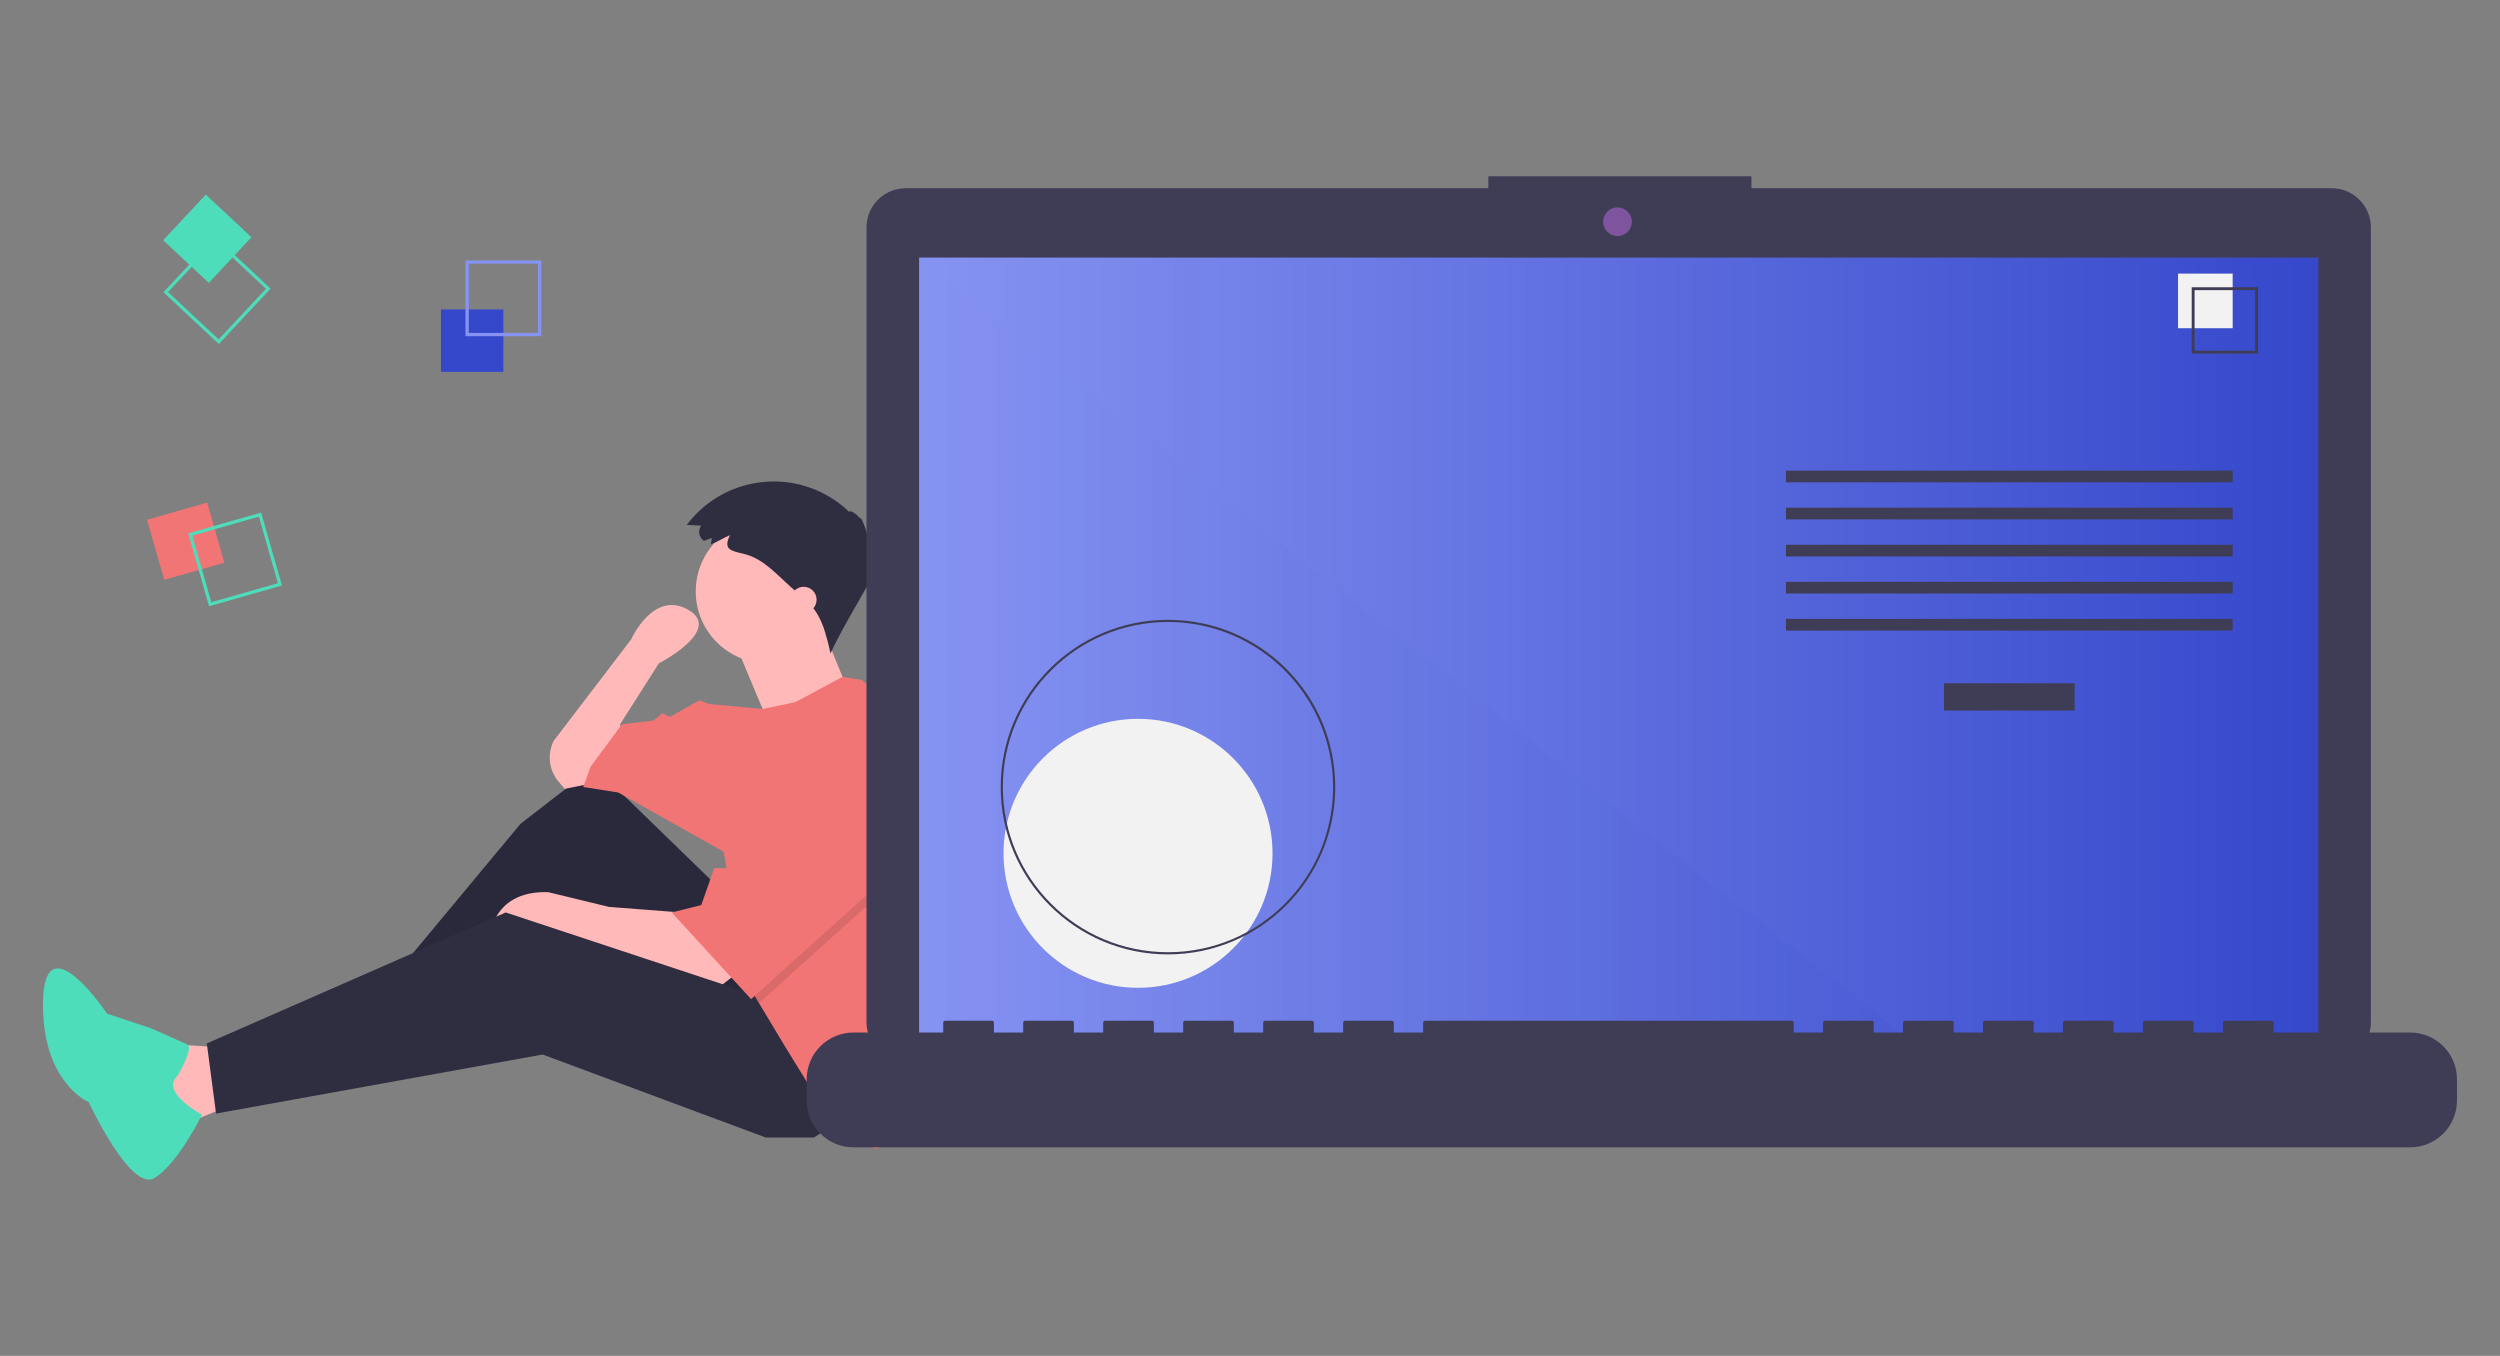 <?xml version="1.0" encoding="utf-8"?>
<!-- Generator: Adobe Illustrator 17.0.0, SVG Export Plug-In . SVG Version: 6.00 Build 0)  -->
<!DOCTYPE svg PUBLIC "-//W3C//DTD SVG 1.1//EN" "http://www.w3.org/Graphics/SVG/1.1/DTD/svg11.dtd">
<svg version="1.1" id="e189b3b9-b88e-4ad6-86fc-a3cf637fca9f"
	 xmlns="http://www.w3.org/2000/svg" xmlns:xlink="http://www.w3.org/1999/xlink" x="0px" y="0px" width="1121px" height="607.96px"
	 viewBox="-19.281 -79.04 1121 607.96" enable-background="new -19.281 -79.04 1121 607.96" xml:space="preserve">
<rect x="-19.281" y="-79.04" width="1121" height="607.96" fill="#808080" stroke="none"/>
<title>code_thinking</title>
<polygon fill="#FFB9B9" points="77.591,390.495 52.772,388.84 61.045,426.069 89.173,414.487 "/>
<polygon fill="#2F2E41" points="305.1,321.001 247.189,264.744 214.096,290.391 148.739,368.985 156.185,380.567 235.606,326.792 
	289.381,397.113 340.674,371.467 "/>
<polygon opacity="0.1" enable-background="new    " points="305.1,321.001 247.189,264.744 214.096,290.391 148.739,368.985 
	156.185,380.567 235.606,326.792 289.381,397.113 340.674,371.467 "/>
<path fill="#FFB9B9" d="M310.064,358.23l-7.446,5.791l-60.393-20.683l-14.064-5.791l-28.128,5.791c0,0,0-23.165,26.474-22.337
	l27.301,6.618l32.265,2.482L310.064,358.23z"/>
<polygon fill="#2F2E41" points="363.839,419.451 345.638,431.033 324.128,431.033 224.024,393.804 77.591,420.278 73.454,388.84 
	207.478,330.102 324.956,368.985 "/>
<path fill="#FFB9B9" d="M246.361,272.19l-12.41,2.482l-2.704-3.155c-4.377-5.107-5.268-12.339-2.26-18.355l0,0l34.747-45.502
	c0,0,9.928-22.337,25.646-13.237s-13.237,23.992-13.237,23.992l-17.373,27.301l1.655,14.064L246.361,272.19z"/>
<circle fill="#FFB9B9" cx="324.956" cy="186.15" r="32.265"/>
<path fill="#FFB9B9" d="M310.478,209.728l14.892,35.574l35.574-14.892c0,0-11.582-28.128-11.582-28.956
	S310.478,209.728,310.478,209.728z"/>
<path fill="#F27576" d="M408.439,314.97c0,19.472-3.069,38.823-9.092,57.341l-2.416,7.429l-11.582,52.948l-12.41,3.309l-9.1-11.582
	l-18.201-13.237l-13.237-21.51l-11.351-18.912l-3.541-5.907L305.1,302.8l-47.156-26.474l-15.719-2.482l3.309-9.1l14.064-19.028
	l14.064-1.655l4.137-3.309l3.309,1.655l13.237-7.446l4.137,1.655l24.19,2.25l14.693-3.078l21.129-11.342l8.654,1.415l29.783,24.819
	C404.545,271.259,408.441,293.028,408.439,314.97z"/>
<path fill="#4DDDBA" d="M60.39,403.305c0,0,7.41-12.559,4.28-14.025c-3.13-1.466-16.422-7.311-16.422-7.311l-19.492-6.46
	c0,0-28.126-41.801-28.743-5.45s20.479,45.089,20.479,45.089s18.816,40.493,29.474,34.036s21.323-28.376,21.323-28.376
	S52.07,410.476,60.39,403.305z"/>
<polygon opacity="0.1" enable-background="new    " points="399.413,307.764 367.975,328.447 321.051,370.755 317.51,364.848 
	307.582,315.21 310.064,315.21 335.711,268.054 "/>
<polygon fill="#F27576" points="335.711,263.09 310.064,310.246 300.964,310.246 295.173,326.792 281.936,330.102 317.51,368.985 
	367.975,323.483 399.413,302.8 "/>
<path fill="#2F2E41" d="M299.86,162.16l-3.496,1.345c-2.232-1.511-2.816-4.545-1.305-6.777c0.019-0.028,0.038-0.055,0.057-0.083
	l-6.46-0.302c16.177-21.545,46.756-25.896,68.3-9.72c1.585,1.19,3.096,2.476,4.525,3.85c0.294-1.013,3.5,0.958,4.809,2.956
	c0.44-1.648,3.446,6.32,4.509,11.952c0.492-1.875,2.385,1.152,0.727,4.057c1.051-0.154,1.525,2.535,0.712,4.032
	c1.149-0.54,0.956,2.669-0.291,4.813c1.64-0.146-12.935,22.476-18.837,35.696c-1.714-7.873-3.64-16.164-9.166-22.029
	c-0.939-0.997-1.968-1.905-2.995-2.811l-5.554-4.902c-6.458-5.7-12.332-12.736-20.935-14.866c-5.912-1.464-9.651-1.795-6.429-8.457
	c-2.911,1.215-5.629,3.021-8.566,4.15C299.507,164.133,299.917,163.091,299.86,162.16z"/>
<circle fill="#FFB9B9" cx="341.088" cy="189.873" r="5.791"/>
<rect x="178.439" y="59.71" fill="#3548CB" width="28" height="28"/>
<path fill="#8693F2" d="M223.439,71.71h-34v-34h34V71.71z M190.917,70.232h31.043V39.188h-31.043V70.232z"/>
<rect x="50.031" y="149.551" transform="matrix(0.275 0.962 -0.962 0.275 203.714 57.071)" fill="#F27576" width="28.001" height="28.001"/>
<path fill="#4DDDBA" d="M74.463,192.817l-9.336-32.693l32.693-9.336l9.336,32.693L74.463,192.817z M66.955,161.139l8.524,29.85
	l29.85-8.524l-8.524-29.85L66.955,161.139z"/>
<rect x="59.706" y="13.99" transform="matrix(-0.683 0.731 -0.731 -0.683 144.482 -6.749)" fill="#4DDDBA" width="28" height="28"/>
<path fill="#4DDDBA" d="M54.001,52.004l23.215-24.841l24.841,23.215L78.841,75.219L54.001,52.004z M77.286,29.252L56.09,51.933
	l22.681,21.196l21.196-22.681L77.286,29.252z"/>
<path fill="#3F3D56" d="M1026.232,5.362h-260.17V0H648.091v5.362H386.849c-9.719,0-17.599,7.879-17.599,17.598l0,0v356.252
	c0,9.719,7.879,17.599,17.599,17.599h639.383c9.719,0,17.599-7.879,17.599-17.599V22.961
	C1043.83,13.241,1035.951,5.362,1026.232,5.362L1026.232,5.362z"/>
<linearGradient id="SVGID_1_" gradientUnits="userSpaceOnUse" x1="384.505" y1="212.5" x2="1011.896" y2="212.5" gradientTransform="matrix(1 0 0 -1 8.34 425.921)">
	<stop  offset="0" style="stop-color:#8693F2"/>
	<stop  offset="1" style="stop-color:#3548CB"/>
</linearGradient>
<rect x="392.845" y="36.464" fill="url(#SVGID_1_)" width="627.391" height="353.913"/>
<circle fill="#7E549E" cx="706.004" cy="20.377" r="6.435"/>
<linearGradient id="SVGID_2_" gradientUnits="userSpaceOnUse" x1="384.505" y1="212.5" x2="832.473" y2="212.5" gradientTransform="matrix(1 0 0 -1 8.34 425.921)">
	<stop  offset="0" style="stop-color:#8693F2"/>
	<stop  offset="1" style="stop-color:#3548CB"/>
</linearGradient>
<polygon opacity="0.1" fill="url(#SVGID_2_)" enable-background="new    " points="840.813,390.377 392.845,390.377 392.845,36.464 
	"/>
<circle fill="#F2F2F2" cx="491.013" cy="303.587" r="60.307"/>
<path fill="#3F3D56" d="M504.438,348.913c-41.43,0-75.016-33.586-75.016-75.016s33.586-75.016,75.016-75.016
	s75.016,33.586,75.016,75.016C579.407,315.308,545.848,348.866,504.438,348.913z M504.438,199.862
	c-40.888,0-74.035,33.147-74.035,74.035s33.147,74.035,74.035,74.035s74.035-33.147,74.035-74.035
	C578.427,233.028,545.307,199.908,504.438,199.862L504.438,199.862z"/>
<rect x="852.392" y="227.332" fill="#3F3D56" width="58.605" height="12.246"/>
<rect x="781.541" y="131.989" fill="#3F3D56" width="200.307" height="5.248"/>
<rect x="781.541" y="148.608" fill="#3F3D56" width="200.307" height="5.248"/>
<rect x="781.541" y="165.228" fill="#3F3D56" width="200.307" height="5.248"/>
<rect x="781.541" y="181.847" fill="#3F3D56" width="200.307" height="5.248"/>
<rect x="781.541" y="198.467" fill="#3F3D56" width="200.307" height="5.248"/>
<rect x="957.356" y="43.644" fill="#F2F2F2" width="24.492" height="24.492"/>
<path fill="#3F3D56" d="M993.219,79.507h-29.74v-29.74h29.74V79.507z M964.772,78.214h27.154V51.06h-27.154V78.214z"/>
<path fill="#3F3D56" d="M1061.446,383.942h-61.229v-4.412c0-0.483-0.392-0.875-0.875-0.875l0,0h-20.993
	c-0.483,0-0.875,0.392-0.875,0.875l0,0v4.412h-13.12v-4.412c0-0.483-0.392-0.875-0.875-0.875l0,0h-20.993
	c-0.483,0-0.875,0.392-0.875,0.875l0,0v4.412H928.49v-4.412c0-0.483-0.392-0.875-0.875-0.875l0,0h-20.993
	c-0.483,0-0.875,0.392-0.875,0.875l0,0v4.412h-13.121v-4.412c0-0.483-0.392-0.875-0.875-0.875l0,0H870.76
	c-0.483,0-0.875,0.392-0.875,0.875l0,0v4.412h-13.121v-4.412c0-0.483-0.392-0.875-0.875-0.875l0,0h-20.993
	c-0.483,0-0.875,0.392-0.875,0.875l0,0v4.412H820.9v-4.412c0-0.483-0.392-0.875-0.875-0.875l0,0h-20.993
	c-0.483,0-0.875,0.392-0.875,0.875l0,0v4.412h-13.121v-4.412c0-0.483-0.392-0.875-0.875-0.875l0,0H619.72
	c-0.483,0-0.875,0.392-0.875,0.875l0,0v4.412h-13.121v-4.412c0-0.483-0.392-0.875-0.875-0.875l0,0h-20.993
	c-0.483,0-0.875,0.392-0.875,0.875l0,0v4.412H569.86v-4.412c0-0.483-0.392-0.875-0.875-0.875l0,0h-20.993
	c-0.483,0-0.875,0.392-0.875,0.875l0,0v4.412h-13.121v-4.412c0-0.483-0.392-0.875-0.875-0.875l0,0h-20.993
	c-0.483,0-0.875,0.392-0.875,0.875l0,0v4.412h-13.121v-4.412c0-0.483-0.392-0.875-0.875-0.875l0,0h-20.993
	c-0.483,0-0.875,0.392-0.875,0.875l0,0v4.412h-13.121v-4.412c0-0.483-0.392-0.875-0.875-0.875l0,0H440.4
	c-0.483,0-0.875,0.392-0.875,0.875l0,0v4.412h-13.121v-4.412c0-0.483-0.392-0.875-0.875-0.875l0,0h-20.993
	c-0.483,0-0.875,0.392-0.875,0.875l0,0v4.412h-40.236c-11.594,0-20.993,9.399-20.993,20.993v9.492
	c0,11.594,9.399,20.993,20.993,20.993h698.014c11.594,0,20.993-9.399,20.993-20.993v-9.492
	C1082.439,393.341,1073.04,383.942,1061.446,383.942z"/>
</svg>

